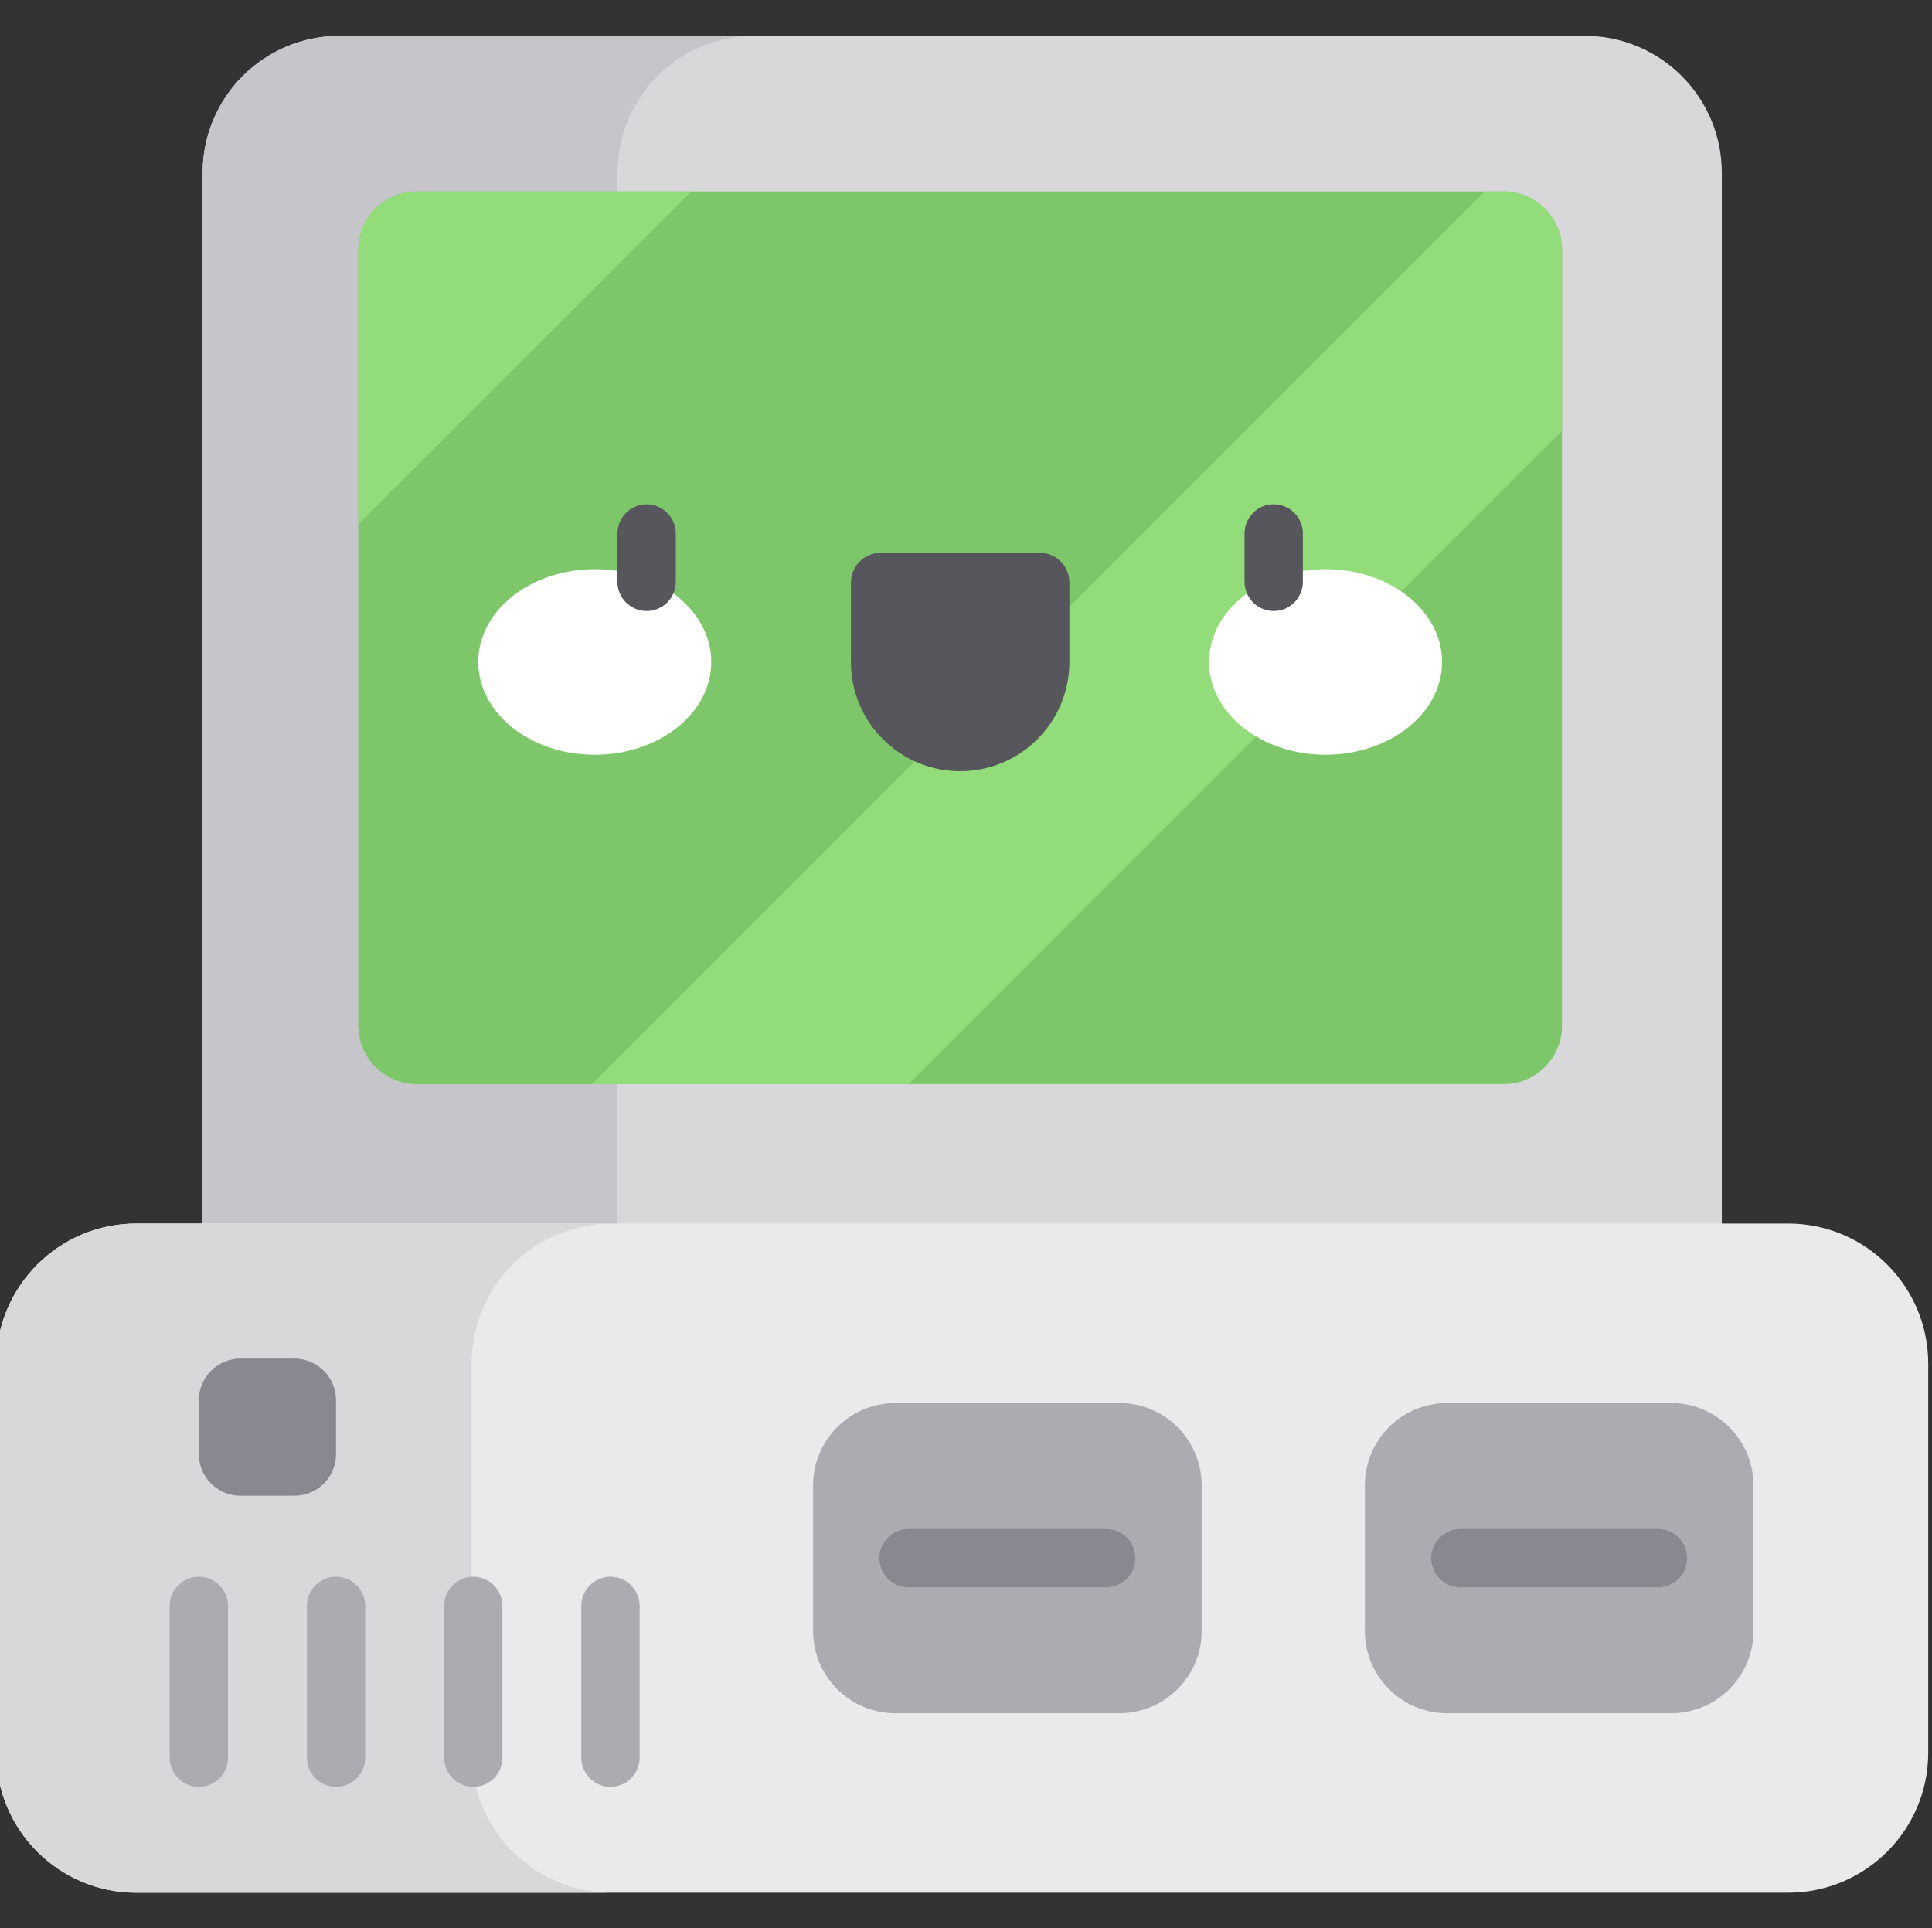 <svg viewBox="1 -9 512 511" xmlns="http://www.w3.org/2000/svg"><rect x="1" y="-9" width="512" height="511" fill="#333333" stroke="none"/><path d="m457.301 329.48h-402.602v-292.684c0-20.047 16.25-36.297 36.297-36.297h330.008c20.043 0 36.297 16.25 36.297 36.297zm0 0" fill="#d8d7da"/><path d="m200.93.5h-109.934c-20.047 0-36.297 16.25-36.297 36.297v292.684h109.934v-292.684c0-20.047 16.25-36.297 36.297-36.297zm0 0" fill="#c6c5ca"/><path d="m474.871 492.629h-437.742c-20.508 0-37.129-16.621-37.129-37.129v-103.094c0-20.504 16.621-37.129 37.129-37.129h437.742c20.508 0 37.129 16.625 37.129 37.129v103.094c0 20.508-16.621 37.129-37.129 37.129zm0 0" fill="#eaeaea"/><path d="m125.988 455.5v-103.094c0-20.504 16.625-37.129 37.129-37.129h-125.988c-20.508 0-37.129 16.625-37.129 37.129v103.094c0 20.508 16.621 37.129 37.129 37.129h125.988c-20.504 0-37.129-16.621-37.129-37.129zm0 0" fill="#d8d7da"/><path d="m399.461 278.32h-288.02c-8.551 0-15.484-6.934-15.484-15.484v-205.617c0-8.551 6.934-15.484 15.484-15.484h288.02c8.551 0 15.484 6.934 15.484 15.484v205.617c0 8.551-6.934 15.484-15.484 15.484zm0 0" fill="#7ec66a"/><path d="m384.527 445.059h59.332c12.055 0 21.824-9.77 21.824-21.824v-38.559c0-12.055-9.77-21.824-21.824-21.824h-59.332c-12.055 0-21.828 9.77-21.828 21.824v38.559c0 12.055 9.773 21.824 21.828 21.824zm0 0" fill="#acabb1"/><path d="m440.375 411.68h-52.363c-4.27 0-7.727-3.457-7.727-7.727 0-4.266 3.457-7.727 7.727-7.727h52.363c4.27 0 7.727 3.461 7.727 7.727 0 4.27-3.457 7.727-7.727 7.727zm0 0" fill="#898890"/><path d="m238.297 445.059h59.332c12.055 0 21.828-9.77 21.828-21.824v-38.559c0-12.055-9.773-21.824-21.828-21.824h-59.332c-12.051 0-21.824 9.77-21.824 21.824v38.559c0 12.055 9.77 21.824 21.824 21.824zm0 0" fill="#acabb1"/><path d="m294.148 411.68h-52.367c-4.27 0-7.727-3.457-7.727-7.727 0-4.266 3.457-7.727 7.727-7.727h52.367c4.266 0 7.723 3.461 7.723 7.727 0 4.27-3.457 7.727-7.723 7.727zm0 0" fill="#898890"/><g fill="#acabb1"><path d="m53.691 464.57c-4.27 0-7.727-3.457-7.727-7.727v-40.23c0-4.266 3.457-7.727 7.727-7.727 4.266 0 7.727 3.461 7.727 7.727v40.23c0 4.27-3.461 7.727-7.727 7.727zm0 0"/><path d="m90.055 464.57c-4.27 0-7.727-3.457-7.727-7.727v-40.23c0-4.266 3.457-7.727 7.727-7.727 4.266 0 7.727 3.461 7.727 7.727v40.23c0 4.27-3.461 7.727-7.727 7.727zm0 0"/><path d="m126.418 464.57c-4.266 0-7.727-3.457-7.727-7.727v-40.23c0-4.266 3.461-7.727 7.727-7.727s7.727 3.461 7.727 7.727v40.23c0 4.27-3.461 7.727-7.727 7.727zm0 0"/><path d="m162.781 464.57c-4.266 0-7.727-3.457-7.727-7.727v-40.23c0-4.266 3.461-7.727 7.727-7.727 4.27 0 7.727 3.461 7.727 7.727v40.23c0 4.27-3.457 7.727-7.727 7.727zm0 0"/></g><path d="m78.996 387.426h-14.246c-6.109 0-11.059-4.949-11.059-11.059v-14.246c0-6.109 4.949-11.059 11.059-11.059h14.246c6.105 0 11.059 4.949 11.059 11.059v14.246c0 6.109-4.953 11.059-11.059 11.059zm0 0" fill="#898890"/><path d="m111.441 41.734c-8.551 0-15.484 6.934-15.484 15.484v72.73l88.215-88.215zm0 0" fill="#92dd7a"/><path d="m414.945 57.219c0-8.551-6.93-15.484-15.48-15.484h-4.969l-236.586 236.586h83.84l173.195-173.199zm0 0" fill="#92dd7a"/><path d="m255.449 195.391c-15.988 0-28.945-12.961-28.945-28.949v-21.047c0-4.363 3.535-7.902 7.902-7.902h42.09c4.367 0 7.902 3.539 7.902 7.902v21.047c0 15.988-12.961 28.949-28.949 28.949zm0 0" fill="#57565c"/><path d="m189.496 166.441c0-13.582-13.824-24.59-30.879-24.59-17.051 0-30.875 11.008-30.875 24.59 0 13.582 13.824 24.59 30.875 24.59 17.055 0 30.879-11.008 30.879-24.59zm0 0" fill="#fff"/><path d="m383.164 166.441c0-13.582-13.824-24.59-30.879-24.59-17.055 0-30.879 11.008-30.879 24.59 0 13.582 13.824 24.59 30.879 24.59 17.055 0 30.879-11.008 30.879-24.59zm0 0" fill="#fff"/><path d="m338.543 152.941c-4.27 0-7.727-3.457-7.727-7.727v-12.824c0-4.27 3.457-7.727 7.727-7.727s7.727 3.457 7.727 7.727v12.824c0 4.27-3.461 7.727-7.727 7.727zm0 0" fill="#57565c"/><path d="m172.359 152.941c-4.266 0-7.727-3.457-7.727-7.727v-12.824c0-4.27 3.461-7.727 7.727-7.727 4.27 0 7.727 3.457 7.727 7.727v12.824c0 4.27-3.457 7.727-7.727 7.727zm0 0" fill="#57565c"/></svg>